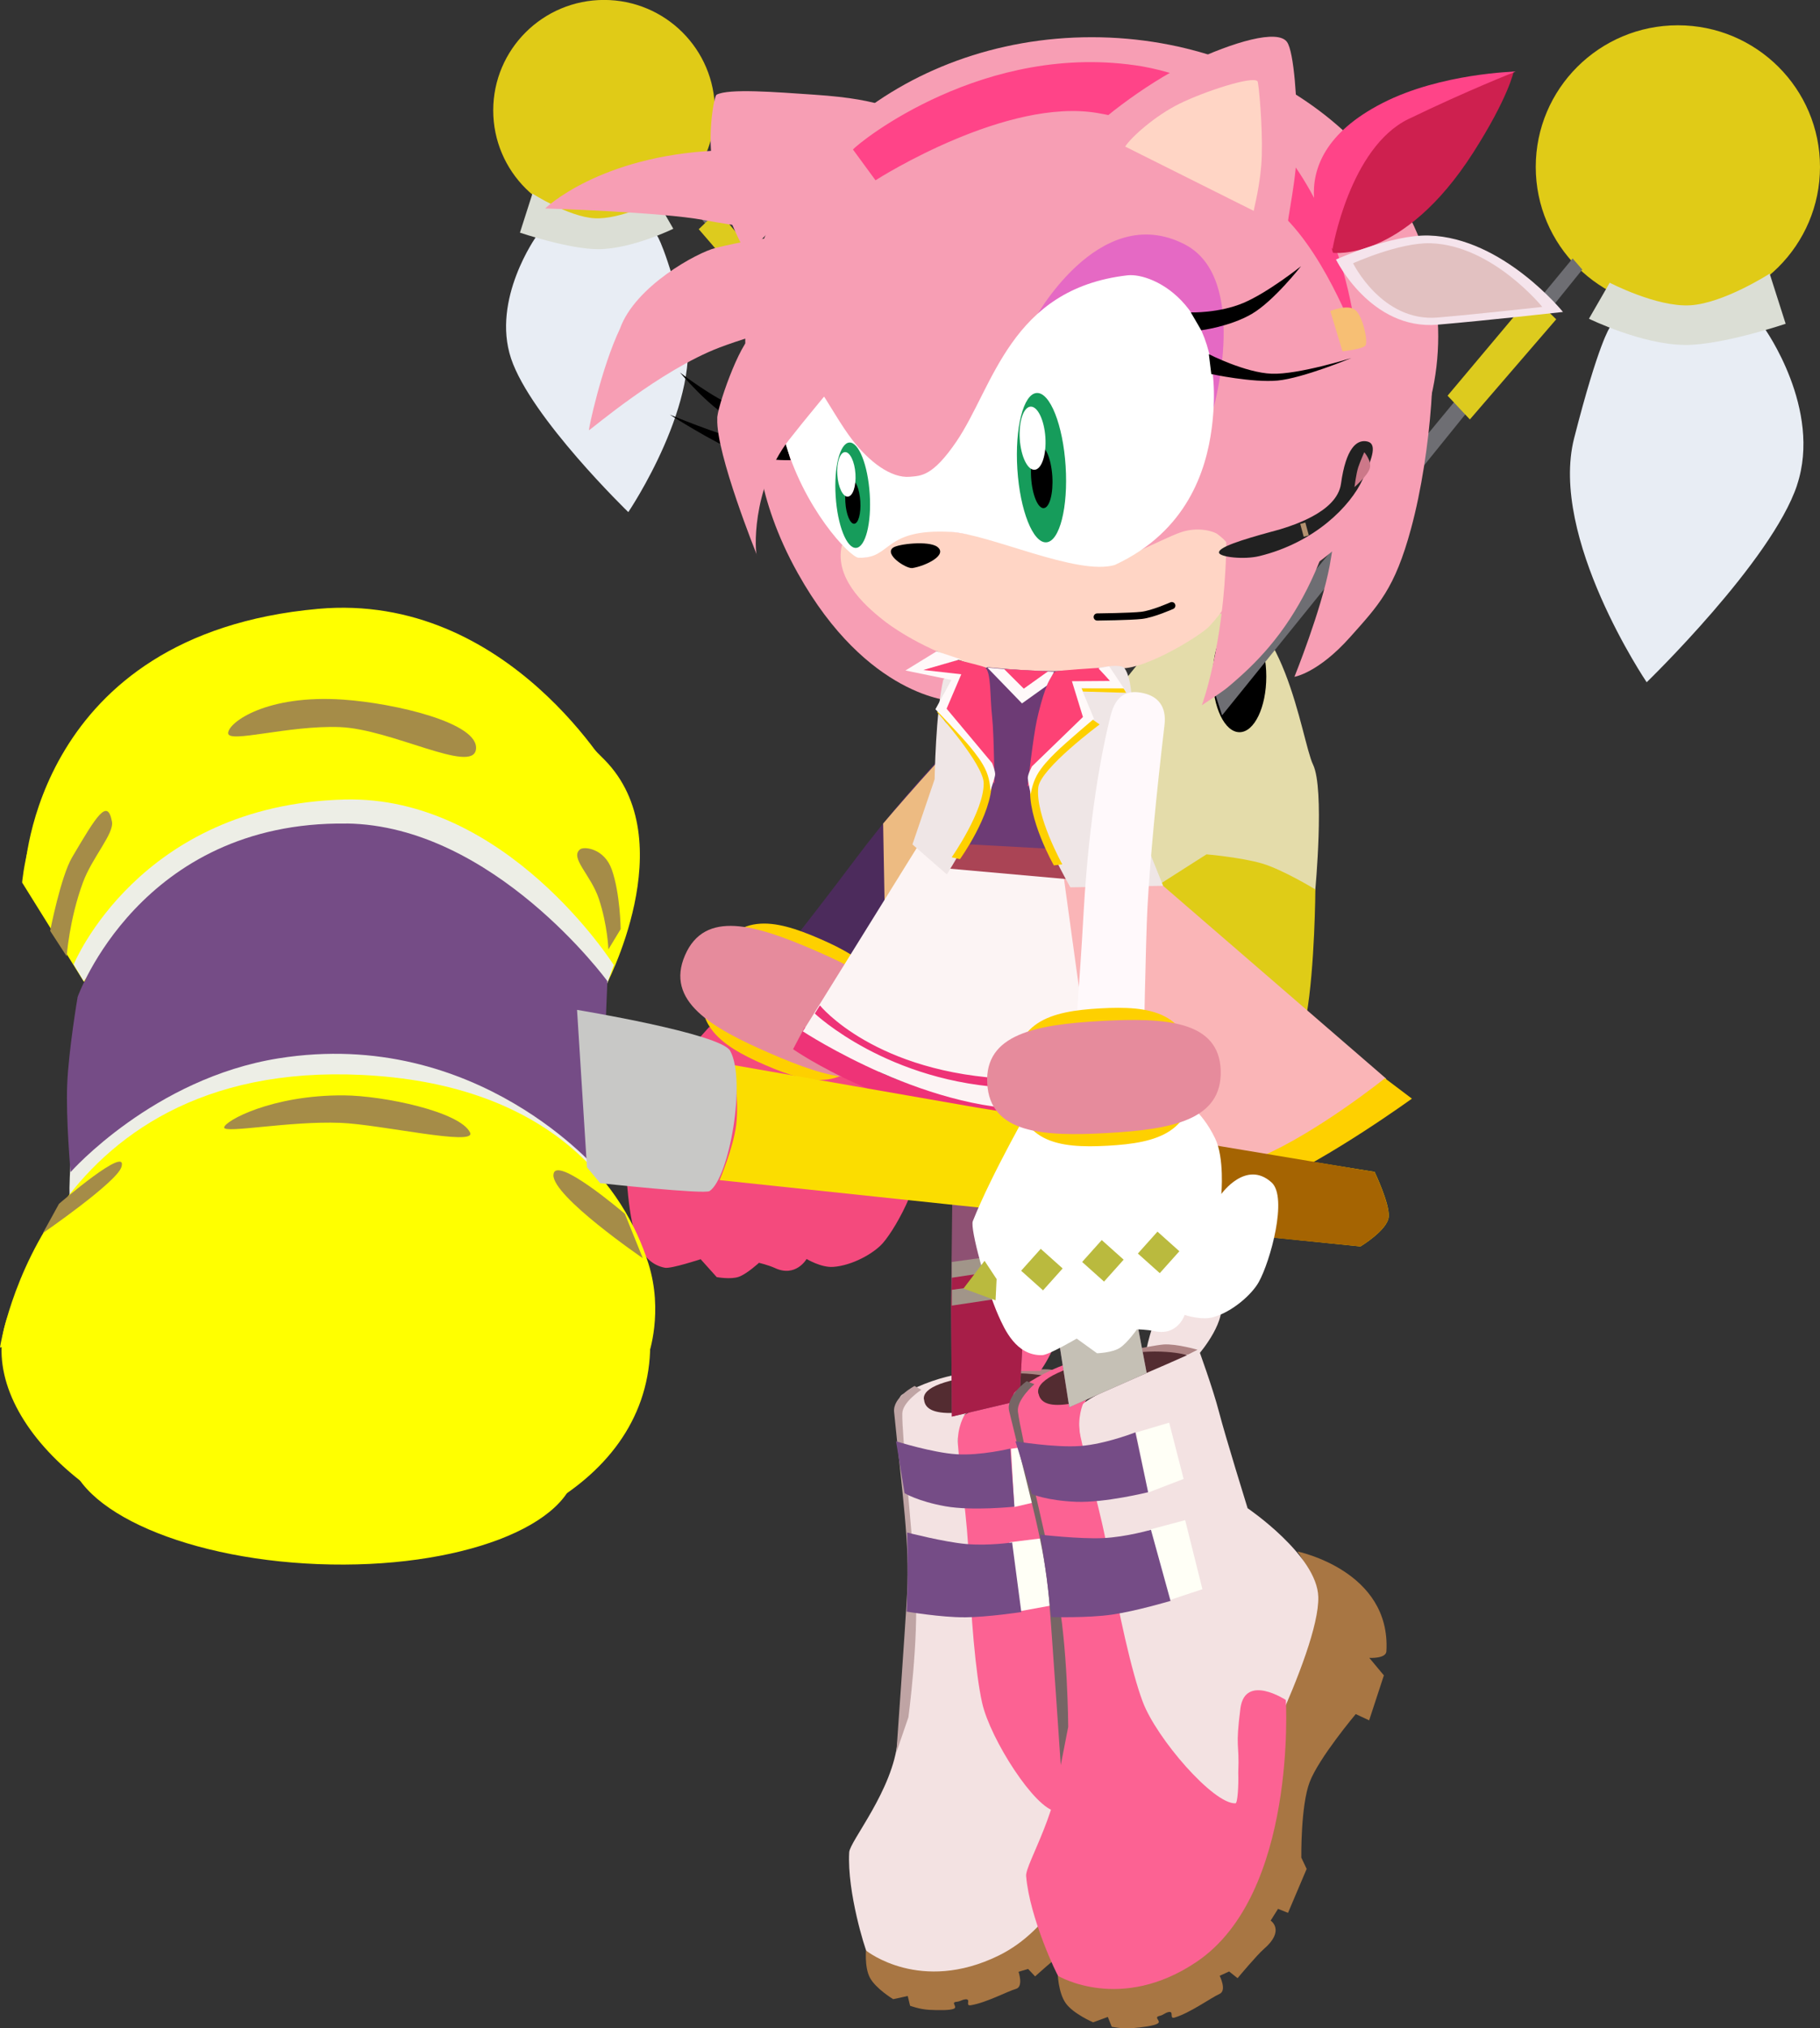 <svg version="1.1" xmlns="http://www.w3.org/2000/svg" xmlns:xlink="http://www.w3.org/1999/xlink" width="31.745" height="35.37" viewBox="0,0,31.745,35.37"><rect x="0" y="0" width="31.745" height="35.37" fill="#333333" stroke="none"/><g transform="translate(-221.811,-165.505)"><g data-paper-data="{&quot;isPaintingLayer&quot;:true}" fill-rule="nonzero" stroke-miterlimit="10" stroke-dasharray="" stroke-dashoffset="0" style="mix-blend-mode: normal"><g data-paper-data="{&quot;index&quot;:null}" stroke-width="0" stroke-linecap="butt" stroke-linejoin="miter"><g data-paper-data="{&quot;index&quot;:null}"><path d="M230.414,167.43c0,-1.063 0.865,-1.926 1.933,-1.926c1.067,0 1.933,0.862 1.933,1.926c0,1.063 -0.865,1.926 -1.933,1.926c-1.067,0 -1.933,-0.862 -1.933,-1.926z" fill="#e0cb17" stroke="none"/><path d="M231.081,168.066c0,-0.657 0.535,-1.19 1.194,-1.19c0.659,0 1.194,0.533 1.194,1.19c0,0.657 -0.535,1.19 -1.194,1.19c-0.659,0 -1.194,-0.533 -1.194,-1.19z" fill="#e0cb17" stroke="#000000"/><path d="M230.725,171.756c-0.344,-1.033 0.442,-2.131 0.442,-2.131l2.103,-0.015c0,0 0.153,0.203 0.486,1.505c0.345,1.352 -0.986,3.32 -0.986,3.32c0,0 -1.7,-1.646 -2.045,-2.679z" fill="#e8edf4" stroke="#000000"/><path d="M232.249,169.85c-0.511,0.002 -1.369,-0.288 -1.369,-0.288l0.218,-0.681c0,0 0.628,0.404 1.083,0.43c0.454,0.026 1.092,-0.307 1.092,-0.307l0.282,0.49c0,0 -0.722,0.354 -1.307,0.356z" fill="#dbded5" stroke="#000000"/></g><g data-paper-data="{&quot;index&quot;:null}" stroke="none"><path d="M238.306,173.602c0.201,0 0.364,0.339 0.364,0.756c0,0.418 -0.163,0.756 -0.364,0.756c-0.201,0 -0.364,-0.339 -0.364,-0.756c0,-0.418 0.163,-0.756 0.364,-0.756z" fill="#000000"/><path d="M239.711,178.877c0.21,0 0.835,0.905 0.835,1.089c0,0.184 -0.352,1.391 -0.562,1.391c-0.21,0 -1.26,-0.333 -1.26,-0.333c0,0 0.777,-2.147 0.987,-2.147z" fill="#807d5a"/><path d="M233.645,168.826l0.132,-0.151l4.867,5.898l-0.101,0.313z" fill="#6e6e73"/><path d="M235.477,170.54l-0.304,0.323l-1.174,-1.361l0.334,-0.323z" fill="#ddcb1e"/></g></g><g data-paper-data="{&quot;index&quot;:null}" stroke-width="0" stroke-linecap="butt" stroke-linejoin="miter"><g data-paper-data="{&quot;index&quot;:null}"><path d="M251.077,170.886c-1.369,0 -2.479,-1.106 -2.479,-2.47c0,-1.364 1.11,-2.47 2.479,-2.47c1.369,0 2.479,1.106 2.479,2.47c0,1.364 -1.11,2.47 -2.479,2.47z" fill="#e0cb17" stroke="none"/><path d="M251.167,170.757c-0.846,0 -1.532,-0.683 -1.532,-1.526c0,-0.843 0.686,-1.526 1.532,-1.526c0.846,0 1.532,0.683 1.532,1.526c0,0.843 -0.686,1.526 -1.532,1.526z" fill="#e0cb17" stroke="#000000"/><path d="M253.156,173.965c-0.442,1.326 -2.623,3.437 -2.623,3.437c0,0 -1.708,-2.524 -1.265,-4.258c0.427,-1.671 0.623,-1.931 0.623,-1.931l2.698,0.019c0,0 1.008,1.408 0.566,2.733z" fill="#e8edf4" stroke="#000000"/><path d="M251.202,171.52c-0.749,-0.003 -1.676,-0.457 -1.676,-0.457l0.362,-0.628c0,0 0.819,0.427 1.401,0.394c0.583,-0.033 1.389,-0.552 1.389,-0.552l0.279,0.874c0,0 -1.1,0.372 -1.756,0.37z" fill="#dbded5" stroke="#000000"/></g><g data-paper-data="{&quot;index&quot;:null}" stroke="none"><path d="M244.713,178.837c0.206,0.424 0.039,2.192 0.039,2.192l-3.115,0.019c0,0 -1.015,-1.289 -0.696,-2.713c0.235,-1.047 1.781,-2.344 1.981,-2.35c1.291,-0.039 1.586,2.428 1.791,2.852z" fill="#e4dcaa"/><path d="M243.898,177.303c0,0.536 -0.209,0.97 -0.467,0.97c-0.258,0 -0.467,-0.434 -0.467,-0.97c0,-0.536 0.209,-0.97 0.467,-0.97c0.258,0 0.467,0.434 0.467,0.97z" fill="#000000"/><path d="M244.599,183.213c-0.147,0.848 -0.611,2.207 -0.611,2.207l-1.181,0.483c0,0 -1.428,-0.574 -1.402,-1.345c0.013,-0.383 0.219,-3.37 0.219,-3.37l1.231,-0.785c0,0 0.603,0.052 0.968,0.159c0.364,0.107 0.931,0.453 0.931,0.453c0,0 -0.008,1.351 -0.156,2.199z" fill="#dfcc17"/><path d="M242.894,185.855c0,0 -1.347,0.427 -1.616,0.427c-0.269,0 -0.72,-1.549 -0.72,-1.785c0,-0.236 0.802,-1.397 1.071,-1.397c0.269,0 1.266,2.755 1.266,2.755z" fill="#807d5a"/><path d="M243.127,177.979l-0.13,-0.401l6.244,-7.566l0.169,0.194z" fill="#6e6e73"/><path d="M248.527,170.659l0.428,0.414l-1.506,1.746l-0.389,-0.414z" fill="#ddcb1e"/></g></g><g data-paper-data="{&quot;index&quot;:null}" stroke="none" stroke-width="0" stroke-linecap="butt" stroke-linejoin="miter"><g><path d="M241.822,193.091c0,0 1.498,0.527 1.236,1.846c-0.024,0.123 -0.296,0.068 -0.296,0.068l0.199,0.321l-0.345,0.706l-0.206,-0.133c0,0 -0.709,0.641 -0.913,1.014c-0.203,0.372 -0.309,1.221 -0.309,1.221l0.062,0.197l-0.406,0.68l-0.155,-0.089l-0.148,0.176c0,0 0.223,0.194 -0.177,0.452c-0.128,0.083 -0.498,0.419 -0.498,0.419l-0.123,-0.13l-0.166,0.05c0,0 0.088,0.258 -0.043,0.297c-0.157,0.046 -0.525,0.244 -0.791,0.286c-0.103,0.016 0.011,-0.111 -0.09,-0.103c-0.066,0.005 -0.088,0.037 -0.157,0.043c-0.112,0.01 0.028,0.088 -0.05,0.122c-0.064,0.028 -0.261,0.027 -0.429,0.018c-0.168,-0.009 -0.332,-0.071 -0.332,-0.071l-0.041,-0.17l-0.254,0.055c0,0 -0.305,-0.184 -0.406,-0.375c-0.101,-0.191 -0.065,-0.517 -0.065,-0.517c0,0 0.589,0.254 0.969,0.267c3.229,-0.622 2.806,-2.31 3.348,-4.143c0.25,-0.846 0.681,-1.154 0.736,-1.718c0.045,-0.463 -0.149,-0.787 -0.149,-0.787z" data-paper-data="{&quot;index&quot;:null}" fill="#a87643"/><path d="M238.839,194.891c-0.11,-1.015 -0.486,-4.478 -0.251,-4.681c0.314,-0.251 2.072,-0.67 2.072,-0.67c0,0 0.147,0.678 0.194,1.084c0.047,0.405 0.25,1.645 0.25,1.645c0,0 1.036,0.934 0.959,1.618c-0.103,0.918 -1.871,3.353 -1.871,3.353c0,0 -1.161,-0.575 -1.354,-2.348z" data-paper-data="{&quot;index&quot;:null}" fill="#fc6293"/><path d="M239.134,189.482c0.229,0.17 -0.493,0.686 -0.493,0.686c0,0 -0.142,0.221 -0.121,0.532c0.035,0.511 0.167,1.267 0.192,2.056c0.029,0.899 0.114,1.931 0.23,2.445c0.143,0.634 0.927,1.856 1.289,1.888c0.035,0.003 0.095,-0.295 0.114,-0.493c0.095,-0.521 -0.002,-0.377 0.185,-1.065c0.162,-0.551 0.764,-0.025 0.764,-0.025c0,0 -0.254,3.213 -2.064,4.1c-1.364,0.668 -2.299,-0.078 -2.307,-0.083c-0.014,-0.008 -0.339,-1.015 -0.3,-1.718c0.011,-0.195 0.765,-1.083 0.846,-1.948c0.075,-0.805 0.262,-2.16 0.242,-3.054c-0.035,-1.602 -0.37,-2.861 -0.164,-2.979c0.689,-0.392 1.444,-0.449 1.586,-0.344z" data-paper-data="{&quot;index&quot;:null}" fill="#f3e2e2"/><path d="M237.446,196.063c0,0 0.153,-2.147 0.187,-2.775c0.047,-0.868 -0.081,-1.693 -0.227,-3.163c-0.025,-0.256 0.357,-0.451 0.357,-0.451l0.119,0.066c0,0 -0.33,0.213 -0.333,0.414c-0.006,0.399 0.159,1.858 0.232,3.048c0.055,0.902 -0.125,2.247 -0.125,2.247z" data-paper-data="{&quot;index&quot;:null}" fill="#bfa4a4"/><path d="M239.595,193.602l-0.178,-1.203l0.633,-0.078l0.126,1.175z" data-paper-data="{&quot;index&quot;:null}" fill="#fffff6"/><path d="M239.502,191.784l-0.058,-1.015l0.566,-0.086l0.109,0.957z" data-paper-data="{&quot;index&quot;:null}" fill="#fffff6"/><path d="M237.589,191.542l-0.149,-0.904c0,0 0.635,0.199 1.055,0.226c0.42,0.027 0.937,-0.099 0.937,-0.099l0.073,1.013c0,0 -0.73,0.078 -1.206,-0.007c-0.476,-0.085 -0.71,-0.228 -0.71,-0.228z" data-paper-data="{&quot;index&quot;:null}" fill="#754c86"/><path d="M238.633,193.707c-0.406,0.003 -1.007,-0.099 -1.007,-0.099c0,0 0.014,-0.396 0.015,-0.649c0.002,-0.254 -0.007,-0.73 -0.007,-0.73c0,0 0.643,0.166 1.028,0.2c0.385,0.035 0.803,-0.027 0.803,-0.027l0.16,1.214c0,0 -0.586,0.089 -0.992,0.092z" data-paper-data="{&quot;index&quot;:null}" fill="#754c86"/><path d="M240.474,189.606l-1.632,-0.163c0,0 0.089,-0.053 0.441,-0.047c0.352,0.006 0.681,-0.021 0.812,-0.012c0.216,0.015 0.547,0.164 0.547,0.164z" data-paper-data="{&quot;index&quot;:null}" fill="#ae8484"/><path d="M237.925,189.903c-0.018,-0.2 0.363,-0.36 1.216,-0.436c0.853,-0.076 1.318,0.146 1.318,0.146c0,0 -0.666,0.195 -1.013,0.279c-0.708,0.182 -0.603,0.235 -0.986,0.251c-0.383,0.016 -0.518,-0.082 -0.531,-0.231z" data-paper-data="{&quot;index&quot;:null}" fill="#532c31"/></g><path d="M239.026,189.417c0,0 0.078,-0.732 0.356,-0.957c0.278,-0.225 0.648,-0.338 0.842,-0.013c0.194,0.325 -0.266,0.964 -0.266,0.964z" fill="#fc6293"/></g><g data-paper-data="{&quot;index&quot;:null}" stroke="none" stroke-width="0" stroke-linecap="butt" stroke-linejoin="miter"><path d="M239.7,184.367l0.005,3.463l-0.113,2.099l-1.178,0.278l-0.014,-1.929l0.042,-3.747z" data-paper-data="{&quot;index&quot;:null}" fill="#8e5173"/><path d="M239.7,187.334l0.005,0.496l-0.113,2.099l-1.178,0.278l-0.014,-1.929l0.024,-0.762z" data-paper-data="{&quot;index&quot;:null}" fill="#a71e48"/><path d="M238.413,187.786v-0.275l1.278,-0.178l0.016,0.259z" fill="#a19589"/><path d="M238.413,188.272v-0.275l1.278,-0.178l0.016,0.259z" fill="#a19589"/></g><path d="M240.972,183.126l1.267,0.676l2.673,0.985c0,0 -2.214,0.154 -3.066,-0.123c-0.783,-0.254 -2.164,-1.871 -2.164,-1.871z" data-paper-data="{&quot;index&quot;:null}" fill="#f79db4" stroke="none" stroke-width="0" stroke-linecap="butt" stroke-linejoin="miter"/><path d="M238.996,177.936c0.29,-0.263 0.496,-0.191 0.654,-0.045c0.235,0.217 0.241,0.462 0.038,0.701c-0.811,0.952 -1.504,1.8 -2.021,2.49c-0.316,0.421 -1.488,2.107 -1.488,2.107c0,0 -0.087,-0.069 -0.4,-0.157c-0.312,-0.089 -0.591,-0.555 -0.591,-0.555c0,0 0.728,-0.906 1.51,-1.948c0.547,-0.729 1.421,-1.798 2.297,-2.592z" data-paper-data="{&quot;index&quot;:null}" fill="#4c2b5c" stroke="none" stroke-width="0" stroke-linecap="butt" stroke-linejoin="miter"/><path d="M238.996,177.936c0.29,-0.263 0.496,-0.191 0.654,-0.045c0.235,0.217 0.241,0.462 0.038,0.701c-0.811,0.952 -1.504,1.8 -2.021,2.49c-0.088,0.117 -0.419,0.582 -0.419,0.582l-0.033,-1.798c0,0 1.145,-1.353 1.781,-1.929z" data-paper-data="{&quot;index&quot;:null}" fill="#edbb82" stroke="none" stroke-width="0" stroke-linecap="butt" stroke-linejoin="miter"/><path d="M232.752,185.176c0.473,-0.707 1.429,-1.763 1.429,-1.763l2.403,0.503c0,0 0.289,0.221 0.419,0.768c0.085,0.355 -0.095,0.929 -0.095,0.929c0,0 0.525,-0.48 0.862,-0.011c0.216,0.301 -0.299,1.283 -0.562,1.582c-0.155,0.176 -0.53,0.39 -0.866,0.413c-0.212,0.014 -0.462,-0.138 -0.462,-0.138c0,0 -0.187,0.327 -0.552,0.158c-0.112,-0.052 -0.279,-0.091 -0.279,-0.091c0,0 -0.207,0.191 -0.349,0.243c-0.142,0.052 -0.388,0.006 -0.388,0.006l-0.28,-0.312c0,0 -0.514,0.169 -0.623,0.149c-0.427,-0.081 -0.523,-0.554 -0.576,-0.808c-0.097,-0.464 -0.158,-1.514 -0.082,-1.627z" data-paper-data="{&quot;index&quot;:null}" fill="#f44a7d" stroke="none" stroke-width="0" stroke-linecap="butt" stroke-linejoin="miter"/><g data-paper-data="{&quot;index&quot;:null}" stroke="none" stroke-width="0" stroke-linecap="butt" stroke-linejoin="miter"><path d="M235.153,184.075c-0.793,-0.344 -1.382,-0.746 -0.959,-1.723c0.423,-0.977 1.12,-0.822 1.913,-0.478c0.793,0.344 1.398,0.752 0.959,1.723c-0.439,0.97 -1.12,0.822 -1.913,0.478z" fill="#fed000"/><path d="M235.241,183.872c-1.033,-0.448 -1.827,-0.912 -1.482,-1.709c0.345,-0.797 1.227,-0.535 2.26,-0.087c1.033,0.448 1.848,0.92 1.482,1.709c-0.366,0.788 -1.227,0.535 -2.26,0.087z" fill="#e68b9c"/></g><g data-paper-data="{&quot;index&quot;:null}" stroke="none" stroke-width="0" stroke-linecap="butt" stroke-linejoin="miter"><path d="M241.809,189.028c0,0 0.138,-0.723 0.433,-0.925c0.295,-0.202 0.674,-0.284 0.84,0.056c0.167,0.34 -0.344,0.939 -0.344,0.939z" fill="#f3e2e2"/><g><path d="M244.439,192.559c0,0 1.636,0.332 1.554,1.742c-0.008,0.131 -0.298,0.114 -0.298,0.114l0.254,0.305l-0.257,0.784l-0.234,-0.109c0,0 -0.646,0.769 -0.804,1.187c-0.158,0.417 -0.145,1.316 -0.145,1.316l0.093,0.197l-0.325,0.766l-0.174,-0.07l-0.129,0.205c0,0 0.26,0.17 -0.119,0.496c-0.122,0.105 -0.458,0.508 -0.458,0.508l-0.147,-0.117l-0.165,0.076c0,0 0.129,0.256 -0.001,0.315c-0.157,0.071 -0.511,0.33 -0.782,0.412c-0.105,0.032 -0.005,-0.118 -0.109,-0.095c-0.068,0.015 -0.086,0.051 -0.157,0.067c-0.115,0.027 0.042,0.088 -0.034,0.134c-0.062,0.038 -0.268,0.066 -0.444,0.08c-0.176,0.015 -0.356,-0.025 -0.356,-0.025l-0.068,-0.171l-0.256,0.094c0,0 -0.345,-0.148 -0.477,-0.332c-0.133,-0.184 -0.142,-0.529 -0.142,-0.529c0,0 0.65,0.179 1.047,0.139c3.272,-1.114 2.587,-2.81 2.886,-4.796c0.138,-0.917 0.542,-1.3 0.518,-1.894c-0.02,-0.488 -0.269,-0.798 -0.269,-0.798z" data-paper-data="{&quot;index&quot;:null}" fill="#a87643"/><path d="M241.593,194.863c-0.261,-1.041 -1.153,-4.591 -0.937,-4.837c0.29,-0.306 2.06,-0.997 2.06,-0.997c0,0 0.251,0.685 0.358,1.1c0.107,0.415 0.498,1.676 0.498,1.676c0,0 1.213,0.822 1.233,1.546c0.026,0.97 -1.463,3.76 -1.463,3.76c0,0 -1.292,-0.431 -1.749,-2.249z" data-paper-data="{&quot;index&quot;:null}" fill="#f3e2e2"/><path d="M241.119,189.191c0.263,0.144 -0.414,0.786 -0.414,0.786c0,0 -0.116,0.251 -0.049,0.571c0.11,0.527 0.357,1.294 0.497,2.112c0.16,0.931 0.395,2.005 0.591,2.523c0.241,0.639 1.235,1.787 1.617,1.768c0.037,-0.002 0.056,-0.321 0.048,-0.53c0.023,-0.556 -0.056,-0.392 0.039,-1.136c0.089,-0.597 0.791,-0.136 0.791,-0.136c0,0 0.2,3.382 -1.556,4.566c-1.324,0.893 -2.405,0.251 -2.414,0.247c-0.016,-0.006 -0.499,-1.007 -0.56,-1.745c-0.017,-0.205 0.64,-1.237 0.599,-2.15c-0.038,-0.849 -0.04,-2.286 -0.189,-3.214c-0.268,-1.662 -0.799,-2.925 -0.601,-3.077c0.661,-0.507 1.438,-0.676 1.601,-0.587z" data-paper-data="{&quot;index&quot;:null}" fill="#fc6293"/><path d="M240.313,196.285c0,0 -0.151,-2.257 -0.206,-2.915c-0.076,-0.911 -0.329,-1.751 -0.694,-3.259c-0.063,-0.262 0.306,-0.521 0.306,-0.521l0.134,0.052c0,0 -0.313,0.27 -0.287,0.479c0.051,0.416 0.434,1.911 0.682,3.14c0.188,0.931 0.195,2.357 0.195,2.357z" data-paper-data="{&quot;index&quot;:null}" fill="#766565"/><path d="M242.194,193.413l-0.359,-1.227l0.648,-0.173l0.301,1.204z" data-paper-data="{&quot;index&quot;:null}" fill="#fffff6"/><path d="M241.835,191.533l-0.207,-1.049l0.576,-0.171l0.252,0.981z" data-paper-data="{&quot;index&quot;:null}" fill="#fffff6"/><path d="M239.523,190.638c0,0 0.69,0.115 1.131,0.082c0.441,-0.033 0.961,-0.238 0.961,-0.238l0.222,1.044c0,0 -0.748,0.186 -1.256,0.167c-0.508,-0.02 -0.772,-0.134 -0.772,-0.134z" data-paper-data="{&quot;index&quot;:null}" fill="#754c86"/><path d="M240.146,193.703c0,0 -0.043,-0.414 -0.078,-0.678c-0.035,-0.264 -0.113,-0.759 -0.113,-0.759c0,0 0.693,0.08 1.099,0.06c0.406,-0.02 0.832,-0.145 0.832,-0.145l0.342,1.24c0,0 -0.597,0.178 -1.019,0.239c-0.422,0.062 -1.063,0.043 -1.063,0.043z" data-paper-data="{&quot;index&quot;:null}" fill="#754c86"/><path d="M242.532,189.126l-1.722,0.066c0,0 0.085,-0.068 0.452,-0.112c0.367,-0.044 0.706,-0.12 0.843,-0.13c0.227,-0.016 0.594,0.092 0.594,0.092z" data-paper-data="{&quot;index&quot;:null}" fill="#ae8484"/><path d="M239.922,189.804c-0.048,-0.206 0.326,-0.427 1.203,-0.63c0.877,-0.203 1.393,-0.038 1.393,-0.038c0,0 -0.665,0.299 -1.015,0.437c-0.711,0.291 -0.594,0.332 -0.99,0.404c-0.396,0.072 -0.551,-0.01 -0.586,-0.163z" data-paper-data="{&quot;index&quot;:null}" fill="#532c31"/></g></g><g data-paper-data="{&quot;index&quot;:null}" stroke="none" stroke-width="0" stroke-linecap="butt" stroke-linejoin="miter"><path d="M240.948,184.557l0.641,3.722l0.222,1.168l-1.35,0.596l-0.232,-1.482l-0.612,-4.095z" data-paper-data="{&quot;index&quot;:null}" fill="#8e5173"/><path d="M241.37,187.03l0.22,1.25l0.222,1.168l-1.35,0.596l-0.232,-1.482l-0.172,-1.275z" data-paper-data="{&quot;index&quot;:null}" fill="#c5c0b5"/><path d="M241.37,187.03l0.037,0.233l-1.317,0.289l-0.032,-0.265z" data-paper-data="{&quot;index&quot;:null}" fill="#a19589"/><path d="M241.45,187.515l0.037,0.233l-1.317,0.289l-0.032,-0.265z" data-paper-data="{&quot;index&quot;:null}" fill="#a19589"/></g><path d="M235.845,183.419c0,0 1.452,1.258 3.735,1.35c2.654,0.063 4.329,-1.131 4.329,-1.131l0.25,0.377c0,0 -2.021,1.006 -4.602,1.086c-2.163,-0.081 -3.913,-1.3 -3.913,-1.3z" data-paper-data="{&quot;index&quot;:null}" fill="#ee3377" stroke="none" stroke-width="0" stroke-linecap="butt" stroke-linejoin="miter"/><path d="M241.371,180.226l1.249,1.69l1.322,1.803c0,0 -1.288,0.874 -3.867,1.116c-1.979,0.157 -4.26,-1.345 -4.26,-1.345l2.008,-3.234z" data-paper-data="{&quot;index&quot;:null}" fill="#fcf4f4" stroke="none" stroke-width="0" stroke-linecap="butt" stroke-linejoin="miter"/><path d="M236.112,183.037c0,0 0.957,1.189 3.344,1.283c2.654,0.063 4.152,-1.053 4.152,-1.053l0.088,0.123c0,0 -1.2,0.992 -4.232,1.086c-2.163,-0.081 -3.441,-1.297 -3.441,-1.297z" data-paper-data="{&quot;index&quot;:null}" fill="#ee3377" stroke="none" stroke-width="0" stroke-linecap="butt" stroke-linejoin="miter"/><g data-paper-data="{&quot;index&quot;:null}" stroke="none" stroke-width="0" stroke-linecap="butt" stroke-linejoin="miter"><path d="M241.141,186.437l-0.872,-6.335l1.811,0.834l3.911,3.38c0,0 -1.416,1.203 -2.449,1.505c-1.033,0.303 -2.401,0.615 -2.401,0.615z" fill="#fab5b7"/><path d="M245.968,184.308l0.47,0.355c0,0 -1.434,1.038 -2.463,1.486c-1.029,0.449 -2.828,0.82 -2.828,0.82l-0.006,-0.572c0,0 1.68,-0.297 2.672,-0.726c0.992,-0.429 2.155,-1.364 2.155,-1.364z" fill="#fed000"/></g><path d="M238.232,180.64l0.388,-0.489l1.572,0.114l0.384,0.584z" data-paper-data="{&quot;index&quot;:null}" fill="#aa4455" stroke="none" stroke-width="0" stroke-linecap="butt" stroke-linejoin="miter"/><path d="M239.764,171.074c0,0 0.618,-0.675 1.408,-0.766c0.705,-0.081 1.018,0.117 1.474,0.63c0.691,0.777 0.3,2.121 0.3,2.121c0,0 0.353,-2.025 -1.187,-2.521c-0.953,-0.307 -1.995,0.535 -1.995,0.535z" data-paper-data="{&quot;index&quot;:null}" fill="#000000" stroke="none" stroke-width="0" stroke-linecap="butt" stroke-linejoin="miter"/><path d="M240.853,166.154c3.338,0 6.044,2.334 6.044,5.213c0,2.879 -2.706,5.213 -6.044,5.213c-3.338,0 -6.044,-2.334 -6.044,-5.213c0,-2.879 2.706,-5.213 6.044,-5.213z" data-paper-data="{&quot;index&quot;:null}" fill="#f79eb4" stroke="none" stroke-width="0" stroke-linecap="butt" stroke-linejoin="miter"/><path d="M235.572,172.63c-0,-0.001 0.197,1.167 0.604,1.815c0.407,0.647 1.959,2.372 1.959,2.372l0.283,0.911c0,0 -1.48,-0.058 -2.691,-2.227c-0.755,-1.344 -0.725,-2.404 -0.719,-2.388" data-paper-data="{&quot;index&quot;:null}" fill="#f79eb4" stroke="#f89db5" stroke-width="0" stroke-linecap="butt" stroke-linejoin="round"/><g data-paper-data="{&quot;index&quot;:null}" fill="#ffd5c5" stroke="none" stroke-width="1" stroke-linecap="round" stroke-linejoin="round"><path d="M236.494,175.025c0.013,-0.058 0.107,0.059 0.15,0.101c0.266,0.256 0.561,-0.04 0.758,-0.195c0.152,-0.119 0.4,-0.182 0.588,-0.184c0.907,-0.001 2.652,0.589 2.966,0.602c0.292,0.012 1.141,-0.457 1.451,-0.562c0.318,-0.108 0.589,-0.007 0.637,0.03c0.101,0.078 0.82,0.578 -0.14,1.61c-0.133,0.143 -0.975,0.672 -1.448,0.727c-0.397,0.047 -1.777,0.245 -2.823,-0.105c-0.834,-0.279 -1.341,-0.671 -1.405,-0.722c-0.396,-0.308 -0.853,-0.768 -0.735,-1.303z"/><path d=""/></g><g data-paper-data="{&quot;index&quot;:null}" fill="#000000" stroke="none" stroke-width="1" stroke-linecap="round" stroke-linejoin="round"><path d="M237.718,175.411c-0.11,0.007 -0.488,-0.239 -0.331,-0.355c0.091,-0.067 0.62,-0.125 0.77,-0.017c0.196,0.142 -0.2,0.337 -0.439,0.373z"/><path d=""/></g><path d="M245.335,171.811c0.023,0.014 -0.137,2.303 -0.285,2.826c-0.222,0.784 -0.579,1.531 -1.109,2.155c-0.225,0.265 -0.459,0.484 -0.724,0.705c-0.086,0.072 -0.443,0.306 -0.443,0.306c0,0 0.383,-1.028 0.424,-2.686c0.022,-0.88 -0.099,-2.829 -0.078,-2.776" data-paper-data="{&quot;index&quot;:null}" fill="#f79eb4" stroke="#f89db5" stroke-width="0" stroke-linecap="butt" stroke-linejoin="round"/><path d="M246.714,171.141c0.18,0.359 0.077,2.226 -0.292,3.585c-0.284,1.047 -0.564,1.33 -1.06,1.887c-0.562,0.631 -0.973,0.694 -0.973,0.694c0,0 0.467,-1.156 0.614,-1.934c0.146,-0.778 0.441,-3.579 0.427,-3.594" data-paper-data="{&quot;index&quot;:null}" fill="#f79eb4" stroke="#f89db5" stroke-width="0" stroke-linecap="butt" stroke-linejoin="round"/><g data-paper-data="{&quot;index&quot;:null}" fill="#ff4488" stroke="none" stroke-width="1" stroke-linecap="round" stroke-linejoin="round"><path d="M236.689,168.113c0.092,-0.118 2.302,-1.908 5.047,-1.45c3.394,0.605 3.73,4.709 3.727,4.708c-0.034,-0.009 -0.577,-1.578 -1.455,-2.266c-1.138,-0.892 -1.797,-1.411 -3.047,-1.628c-1.585,-0.275 -3.792,1.116 -3.879,1.172"/><path d=""/></g><g data-paper-data="{&quot;index&quot;:null}" stroke="none" stroke-width="1" stroke-linecap="round" stroke-linejoin="round"><g fill="#f79eb4"><path d="M240.755,167.896c0.044,-0.152 1.012,-0.925 1.795,-1.295c0.783,-0.37 1.55,-0.591 1.71,-0.363c0.122,0.174 0.18,1.042 0.178,1.718c-0.003,0.676 -0.168,1.295 -0.191,1.654"/></g><g fill="#ffd5c5"><path d="M241.437,168.061c0.1,-0.161 0.524,-0.54 0.948,-0.748c0.424,-0.209 1.28,-0.493 1.361,-0.389c0.02,0.026 0.089,0.78 0.074,1.28c-0.015,0.5 -0.131,0.894 -0.141,0.978"/></g></g><g data-paper-data="{&quot;index&quot;:null}" fill="#f79eb4" stroke="none" stroke-width="1" stroke-linecap="round" stroke-linejoin="round"><path d="M234.84,169.952c-0.009,-0.013 -0.469,-0.841 -0.604,-1.625c-0.086,-0.502 0.031,-1.147 0.073,-1.17c0.209,-0.113 1.035,-0.046 1.7,-0.001c0.664,0.045 0.977,0.115 1.272,0.203"/><path d=""/></g><path d="M234.558,172.802c-0.39,-0.21 -0.886,-0.801 -0.886,-0.801c0,0 0.579,0.452 1.013,0.617c0.434,0.165 0.713,0.094 0.713,0.094l0.052,0.344c0,0 -0.503,-0.045 -0.893,-0.255z" data-paper-data="{&quot;index&quot;:null}" fill="#000000" stroke="none" stroke-width="0" stroke-linecap="butt" stroke-linejoin="miter"/><path d="M241.628,170.968c-0.608,0 -1.8,0.15 -1.8,0.15c0,0 1.134,-2.136 2.65,-1.35c1.134,0.588 0.5,2.85 0.5,2.85c0,0 -0.742,-1.65 -1.35,-1.65z" data-paper-data="{&quot;index&quot;:null}" fill="#e569c4" stroke="none" stroke-width="0" stroke-linecap="butt" stroke-linejoin="miter"/><path d="M234.685,173.39c-0.413,-0.158 -1.191,-0.654 -1.191,-0.654c0,0 0.842,0.348 1.293,0.456c0.452,0.109 0.719,0.002 0.719,0.002l0.096,0.335c0,0 -0.505,0.02 -0.918,-0.138z" data-paper-data="{&quot;index&quot;:null}" fill="#000000" stroke="none" stroke-width="0" stroke-linecap="butt" stroke-linejoin="miter"/><path d="M238.492,173.206c0.649,-0.952 0.938,-2.665 2.985,-2.9c0.445,-0.051 1.752,0.533 1.468,2.676c-0.095,0.713 -0.419,1.786 -1.69,2.375c-0.653,0.194 -2.192,-0.543 -2.868,-0.577c-1.187,-0.061 -1.015,0.472 -1.6,0.451c-0.147,-0.005 -0.973,-0.867 -1.302,-2.089c-0.155,-0.576 -0.109,-1.418 -0.041,-1.418c0.449,0.004 0.832,0.935 1.238,1.458c0.284,0.366 0.665,0.667 1.002,0.637c0.196,-0.018 0.395,-0.008 0.809,-0.614z" data-paper-data="{&quot;index&quot;:null}" fill="#ffffff" stroke="none" stroke-width="0" stroke-linecap="butt" stroke-linejoin="miter"/><g data-paper-data="{&quot;index&quot;:null}" stroke="none" stroke-linecap="butt" stroke-linejoin="miter"><path d="M240.398,173.633c0.046,0.719 -0.105,1.314 -0.337,1.329c-0.233,0.015 -0.459,-0.556 -0.505,-1.275c-0.046,-0.719 0.105,-1.314 0.337,-1.329c0.233,-0.015 0.459,0.556 0.505,1.275z" fill="#169c5b" stroke-width="NaN"/><path d="M240.166,173.81c0.019,0.3 -0.048,0.549 -0.15,0.556c-0.102,0.007 -0.201,-0.232 -0.22,-0.532c-0.019,-0.3 0.048,-0.549 0.15,-0.556c0.102,-0.007 0.201,0.232 0.22,0.532z" fill="#000000" stroke-width="0"/><path d="M240.045,173.132c0.02,0.304 -0.065,0.557 -0.188,0.565c-0.123,0.008 -0.239,-0.232 -0.259,-0.536c-0.02,-0.304 0.065,-0.557 0.188,-0.565c0.123,-0.008 0.239,0.232 0.259,0.536z" fill="#ffffff" stroke-width="0"/></g><g data-paper-data="{&quot;index&quot;:null}" stroke="none" stroke-linecap="butt" stroke-linejoin="miter"><path d="M236.981,174.121c0.033,0.507 -0.074,0.927 -0.238,0.938c-0.164,0.011 -0.324,-0.392 -0.356,-0.899c-0.033,-0.507 0.074,-0.927 0.238,-0.938c0.164,-0.011 0.324,0.392 0.356,0.899z" fill="#169c5b" stroke-width="NaN"/><path d="M236.817,174.246c0.014,0.212 -0.034,0.387 -0.106,0.392c-0.072,0.005 -0.142,-0.163 -0.155,-0.375c-0.014,-0.212 0.034,-0.387 0.106,-0.392c0.072,-0.005 0.142,0.163 0.155,0.375z" fill="#000000" stroke-width="0"/><path d="M236.732,173.767c0.014,0.214 -0.045,0.393 -0.133,0.398c-0.087,0.006 -0.169,-0.164 -0.183,-0.378c-0.014,-0.214 0.045,-0.393 0.133,-0.398c0.087,-0.006 0.169,0.164 0.183,0.378z" fill="#ffffff" stroke-width="0"/></g><path d="M242.25,176.066c0,0 -0.331,0.148 -0.529,0.17c-0.198,0.022 -0.772,0.028 -0.772,0.028" data-paper-data="{&quot;index&quot;:null}" fill="none" stroke="#000000" stroke-width="0.125" stroke-linecap="round" stroke-linejoin="miter"/><path d="M242.764,171.265l-0.182,-0.312c0,0 0.49,0.015 0.918,-0.166c0.428,-0.181 1.004,-0.64 1.004,-0.64c0,0 -0.475,0.608 -0.857,0.831c-0.382,0.223 -0.883,0.286 -0.883,0.286z" data-paper-data="{&quot;index&quot;:null}" fill="#000000" stroke="none" stroke-width="0" stroke-linecap="butt" stroke-linejoin="miter"/><path d="M244.097,172.141c-0.441,0.041 -1.158,-0.113 -1.158,-0.113l-0.043,-0.347c0,0 0.633,0.324 1.097,0.341c0.464,0.017 1.388,-0.273 1.388,-0.273c0,0 -0.843,0.35 -1.284,0.392z" data-paper-data="{&quot;index&quot;:null}" fill="#000000" stroke="none" stroke-width="0" stroke-linecap="butt" stroke-linejoin="miter"/><path d="M238.342,178.543c0.139,-0.608 0.686,-1.404 0.686,-1.404c0,0 0.689,0.071 1.152,0.069c0.463,-0.003 1.182,-0.082 1.182,-0.082l0.046,2.261l0.164,0.997l-3.371,-0.183c0,0 0.002,-1.05 0.141,-1.658z" data-paper-data="{&quot;index&quot;:null}" fill="#6d3b75" stroke="none" stroke-width="0" stroke-linecap="butt" stroke-linejoin="miter"/><path d="M237.726,180.23l0.387,-1.137c0,0 0.018,-1.171 0.151,-1.735c0.075,-0.093 0.207,-0.03 0.207,-0.03c0,0 -0.226,0.317 -0.216,0.386c0.032,0.219 -0.058,0.302 0.09,0.419c0.677,0.534 0.754,0.829 0.754,0.829c0,0 -0.025,0.187 -0.043,0.28c-0.1,0.52 -0.73,1.51 -0.73,1.51z" data-paper-data="{&quot;index&quot;:null}" fill="#efe6e6" stroke="none" stroke-width="0" stroke-linecap="butt" stroke-linejoin="miter"/><path d="M240.48,180.978c0,0 -0.544,-0.956 -0.644,-1.476c-0.018,-0.093 -0.043,-0.28 -0.043,-0.28c0,0 0.077,-0.296 0.754,-0.829c0.148,-0.117 0.231,-0.235 0.263,-0.453c0.01,-0.069 -0.18,-0.355 -0.179,-0.419c0.007,-0.313 0.187,-0.346 0.187,-0.346c0,0 0.528,-0.115 0.603,-0.022c0.288,0.357 0.048,2.235 0.048,2.235l0.63,1.564z" data-paper-data="{&quot;index&quot;:null}" fill="#efe6e6" stroke="none" stroke-width="0" stroke-linecap="butt" stroke-linejoin="miter"/><path d="M240.594,177.445c0,0 0.3,0.559 0.03,0.92c-0.156,0.198 -0.389,0.375 -0.605,0.571c-0.149,0.136 -0.285,0.285 -0.285,0.285c0,0 0.095,-0.848 0.16,-1.149c0.08,-0.367 0.207,-0.776 0.325,-0.856c0.074,-0.025 0.76,-0.065 0.76,-0.065l0.252,0.297l-0.638,-0.003z" data-paper-data="{&quot;index&quot;:null}" fill="#fd4275" stroke="none" stroke-width="0" stroke-linecap="butt" stroke-linejoin="miter"/><path d="M241.486,187.756l-0.362,-0.362l0.362,-0.362l0.362,0.362z" data-paper-data="{&quot;index&quot;:null}" fill="#baba3e" stroke="none" stroke-width="NaN" stroke-linecap="butt" stroke-linejoin="miter"/><path d="M240.508,187.849l-0.362,-0.362l0.362,-0.362l0.362,0.362z" data-paper-data="{&quot;index&quot;:null}" fill="#baba3e" stroke="none" stroke-width="NaN" stroke-linecap="butt" stroke-linejoin="miter"/><path d="M239.437,187.943l-0.362,-0.362l0.362,-0.362l0.362,0.362z" data-paper-data="{&quot;index&quot;:null}" fill="#baba3e" stroke="none" stroke-width="NaN" stroke-linecap="butt" stroke-linejoin="miter"/><path d="M240.193,180.596c0,0 -0.468,-0.818 -0.41,-1.391c0.031,-0.302 1.047,-1.179 1.047,-1.179l0.161,0.112c0,0 -1.032,0.766 -1.07,1.096c-0.056,0.487 0.419,1.343 0.419,1.343z" data-paper-data="{&quot;index&quot;:null}" fill="#fed000" stroke="none" stroke-width="0" stroke-linecap="butt" stroke-linejoin="miter"/><path d="M240.892,178.04c0,0 -0.483,0.404 -0.678,0.597c-0.083,0.082 -0.235,0.234 -0.32,0.392c-0.086,0.162 -0.104,0.327 -0.104,0.327c0,0 -0.05,-0.221 -0.052,-0.284c-0.002,-0.063 0.073,-0.203 0.073,-0.203l0.889,-0.861l-0.192,-0.624l0.667,-0.005l-0.204,-0.218l0.187,-0.036l0.263,0.393l-0.752,-0.018l0.224,0.538z" data-paper-data="{&quot;index&quot;:null}" fill="#fff9f9" stroke="none" stroke-width="0" stroke-linecap="butt" stroke-linejoin="miter"/><path d="M240.701,177.564l-0.022,-0.054h0.73l0.044,0.076z" data-paper-data="{&quot;index&quot;:null}" fill="#fed000" stroke="none" stroke-width="0" stroke-linecap="butt" stroke-linejoin="miter"/><path d="M239.033,177.147c0,0 0.395,0.035 0.591,0.047c0.193,0.012 0.573,0.025 0.573,0.025c0,0 -0.034,0.066 -0.063,0.113c-0.029,0.047 -0.065,0.13 -0.065,0.13l-0.432,0.309z" data-paper-data="{&quot;index&quot;:null}" fill="#fff9f9" stroke="none" stroke-width="0" stroke-linecap="butt" stroke-linejoin="miter"/><path d="M239.325,177.172l0.766,0.04l-0.423,0.302z" data-paper-data="{&quot;index&quot;:null}" fill="#fd4275" stroke="none" stroke-width="0" stroke-linecap="butt" stroke-linejoin="miter"/><path d="M237.882,177.19l0.625,-0.177c0,0 0.417,0.097 0.487,0.129c0.108,0.092 0.081,0.493 0.122,0.867c0.034,0.307 0.039,1.16 0.039,1.16c0,0 -0.119,-0.163 -0.254,-0.313c-0.194,-0.218 -0.408,-0.621 -0.542,-0.834c-0.231,-0.388 0.126,-0.709 0.126,-0.709z" data-paper-data="{&quot;index&quot;:null}" fill="#fd4275" stroke="none" stroke-width="0" stroke-linecap="butt" stroke-linejoin="miter"/><path d="M238.411,180.454c0,0 0.562,-0.802 0.558,-1.292c-0.003,-0.332 -0.812,-1.237 -0.812,-1.237l0.034,-0.06c0,0 0.919,0.978 0.918,1.282c-0.002,0.576 -0.554,1.34 -0.554,1.34z" data-paper-data="{&quot;index&quot;:null}" fill="#fed000" stroke="none" stroke-width="0" stroke-linecap="butt" stroke-linejoin="miter"/><path d="M238.127,177.873l0.279,-0.511l-0.802,-0.165l0.545,-0.335l0.417,0.139l-0.651,0.187l0.663,0.075l-0.256,0.6l0.794,0.949c0,0 0.061,0.147 0.052,0.209c-0.009,0.063 -0.082,0.277 -0.082,0.277c0,0 0,-0.167 -0.069,-0.336c-0.068,-0.166 -0.204,-0.333 -0.277,-0.423c-0.174,-0.212 -0.612,-0.665 -0.612,-0.665z" data-paper-data="{&quot;index&quot;:null}" fill="#fff9f9" stroke="none" stroke-width="0" stroke-linecap="butt" stroke-linejoin="miter"/><path d="M245.014,170.928c0,0 0.31,-0.127 0.44,-0.014c0.13,0.113 0.223,0.545 0.173,0.616c-0.045,0.064 -0.4,0.101 -0.4,0.101z" data-paper-data="{&quot;index&quot;:null}" fill="#f7bf74" stroke="none" stroke-width="0" stroke-linecap="butt" stroke-linejoin="miter"/><path d="M243.998,174.775c0.306,-0.083 1.132,-0.324 1.203,-0.835c0.088,-0.63 0.276,-0.759 0.433,-0.741c0.208,0.024 0.124,0.273 -0.055,0.666c-0.211,0.463 -0.834,1.101 -1.801,1.337c-0.271,0.066 -0.684,0.017 -0.704,-0.056c-0.026,-0.095 0.388,-0.226 0.924,-0.372z" data-paper-data="{&quot;index&quot;:null}" fill="#212121" stroke="none" stroke-width="0" stroke-linecap="butt" stroke-linejoin="miter"/><path d="M244.551,174.865l-0.061,-0.224l0.089,-0.024l0.061,0.224z" data-paper-data="{&quot;index&quot;:null}" fill="#b3916f" stroke="none" stroke-width="0" stroke-linecap="butt" stroke-linejoin="miter"/><path d="M245.502,173.652c0.035,-0.104 0.105,-0.261 0.105,-0.261c0,0 0.138,0.156 0.094,0.287c-0.043,0.13 -0.265,0.321 -0.265,0.321c0,0 0.031,-0.242 0.066,-0.346z" data-paper-data="{&quot;index&quot;:null}" fill="#cc7889" stroke="none" stroke-width="0" stroke-linecap="butt" stroke-linejoin="miter"/><g data-paper-data="{&quot;index&quot;:null}" stroke="none" stroke-width="0" stroke-linecap="butt" stroke-linejoin="miter"><g data-paper-data="{&quot;index&quot;:null}"><path d="M248.213,166.753c0,0 -0.09,0.45 -0.705,1.412c-1.225,1.917 -2.446,1.748 -2.446,1.748c0,0 -0.31,-0.84 0.388,-1.707c0.716,-0.888 2.763,-1.453 2.763,-1.453z" data-paper-data="{&quot;index&quot;:null}" fill="#ce204f"/><path d="M246.379,167.58c-1.027,0.498 -1.326,2.27 -1.326,2.27c0,0 -1.15,-1.515 0.876,-2.55c1.016,-0.519 2.319,-0.547 2.319,-0.547c0,0 -0.842,0.33 -1.868,0.827z" fill="#ff4488"/></g><g data-paper-data="{&quot;index&quot;:null}"><path d="M245.114,170.03c0,0 0.968,-0.438 1.621,-0.418c1.292,0.039 2.338,1.333 2.338,1.333c0,0 -1.333,0.149 -2.188,0.222c-1.167,0.099 -1.771,-1.136 -1.771,-1.136z" fill="#f5e4ec"/><path d="M246.763,169.747c1.077,0.032 1.949,1.11 1.949,1.11c0,0 -1.111,0.124 -1.824,0.185c-0.973,0.082 -1.476,-0.946 -1.476,-0.946c0,0 0.806,-0.365 1.351,-0.349z" fill="#e2c1c1"/></g></g><path d="M236.577,170.895c-0.03,-0.024 -1.645,0.453 -2.213,0.669c-1.039,0.395 -2.256,1.44 -2.279,1.443c-0.016,0.002 0.216,-1.09 0.539,-1.769c0.265,-0.746 1.352,-1.331 1.67,-1.41c1.782,-0.436 2.507,-0.06 2.484,-0.078" fill="#f79eb4" stroke="#f89db5" stroke-width="0" stroke-linecap="butt" stroke-linejoin="round"/><path d="M236.769,169.753c-0.104,-0.083 -1.637,-0.215 -2.676,-0.41c-0.748,-0.141 -2.773,-0.203 -2.773,-0.203c0,0 0.942,-0.918 3,-1.01c0.605,0.031 1.61,0.101 1.891,0.354c0.281,0.253 1.405,1.222 1.414,1.305" fill="#f79eb4" stroke="#f89db5" stroke-width="0" stroke-linecap="butt" stroke-linejoin="round"/><path d="M236.634,171.916c-0.115,0.084 -0.845,0.982 -1.068,1.268c-0.656,0.855 -0.587,1.978 -0.552,2.003c0.002,0.001 -0.717,-1.77 -0.692,-2.38c-0.017,-0.15 0.383,-1.329 0.63,-1.473c0.86,-0.498 1.729,-0.38 1.688,-0.35" fill="#f79eb4" stroke="#f89db5" stroke-width="0" stroke-linecap="butt" stroke-linejoin="round"/><g data-paper-data="{&quot;index&quot;:null}" stroke-width="0" stroke-linecap="butt" stroke-linejoin="miter"><path d="M222.197,180.895c0,0 0.359,-4.659 5.566,-4.315c1.999,0.132 3.274,0.837 4.591,2.173c1.389,1.41 0.002,3.985 0.002,3.985l-9.083,-0.116z" fill="#ffff00" stroke="none"/><path d="M222.974,182.181l-0.288,-0.444c0,0 0.184,-0.945 0.383,-1.283c0.427,-0.724 0.617,-1.039 0.695,-0.621c0.039,0.208 -0.345,0.624 -0.505,1.056c-0.239,0.645 -0.285,1.292 -0.285,1.292z" fill="#a58c48" stroke="#000000"/><path d="M225.79,178.288c0.007,-0.188 0.674,-0.676 2.009,-0.583c0.895,0.062 2.389,0.408 2.313,0.873c-0.069,0.425 -1.476,-0.359 -2.372,-0.394c-0.896,-0.035 -1.957,0.292 -1.95,0.104z" fill="#a58c48" stroke="#000000"/><path d="M232.423,182.059c0,0 -0.015,-0.423 -0.166,-0.879c-0.141,-0.423 -0.514,-0.719 -0.327,-0.865c0.066,-0.052 0.421,-0.02 0.553,0.356c0.147,0.42 0.154,1.036 0.154,1.036l-0.214,0.353z" fill="#a58c48" stroke="#000000"/><path d="M227.703,183.719c2.554,0.032 4.492,2.034 4.492,2.034l0.059,0.592c0,0 -2.116,-2.538 -5.575,-1.984c-2.174,0.348 -3.614,1.985 -3.614,1.985c0,0 -0.061,0.285 -0.037,-0.311c0.024,-0.596 0.068,-0.38 0.068,-0.38c0,0 1.023,-1.981 4.607,-1.936z" fill="#edeee6" stroke="none"/><path d="M232.517,182.332l-0.134,0.374c0,0 -2.171,-3.02 -5.569,-2.389c-2.135,0.397 -3.543,2.298 -3.543,2.298l-0.175,-0.292c0,0 1.135,-2.779 4.718,-2.876c2.827,-0.077 4.702,2.885 4.702,2.885z" fill="#edeee6" stroke="none"/><path d="M227.854,179.865c2.565,0.033 4.551,2.749 4.551,2.749l-0.135,3.331c0,0 -2.125,-2.539 -5.599,-1.985c-2.183,0.348 -3.629,1.984 -3.629,1.984c0,0 -0.083,-0.931 -0.059,-1.527c0.024,-0.596 0.182,-1.527 0.182,-1.527c0,0 1.09,-3.07 4.689,-3.024z" fill="#754c86" stroke="none"/><path d="M229.243,187.23c-1.339,-0.053 -7.432,1.774 -7.432,1.774c0,0 0.768,-5.189 6.586,-4.737c3.051,0.237 4.305,1.945 4.723,3.269c0.268,0.846 0.004,1.59 0.004,1.59c0,0 -2.542,-1.844 -3.881,-1.897z" fill="#ffff00" stroke="none"/><path d="M227.75,185.085c-0.897,-0.035 -2.034,0.191 -2.029,0.081c0.004,-0.111 0.829,-0.569 2.088,-0.56c0.697,0.005 2.028,0.286 2.201,0.648c0.117,0.245 -1.563,-0.142 -2.26,-0.169z" fill="#a58c48" stroke="#000000"/><path d="M222.559,187.008l0.281,-0.511c0,0 1.221,-1.053 1.088,-0.639c-0.085,0.265 -1.369,1.15 -1.369,1.15z" fill="#a58c48" stroke="#000000"/><path d="M231.465,185.993c0.015,-0.376 1.245,0.678 1.245,0.678l0.313,0.774c0,0 -1.573,-1.075 -1.559,-1.451z" fill="#a58c48" stroke="#000000"/><path d="M227.016,192.673c-2.745,-0.074 -5.244,-1.962 -5.177,-3.688c0.068,-1.726 2.874,-3.179 5.619,-3.109c2.865,0.072 5.76,1.467 5.692,3.193c-0.095,2.407 -2.91,3.716 -6.136,3.63z" fill="#ffff00" stroke="#000000"/><path d="M223.008,190.723c0.041,-1.04 2.056,-1.805 4.501,-1.709c2.445,0.096 4.394,1.017 4.353,2.057c-0.041,1.04 -2.056,1.805 -4.501,1.709c-2.445,-0.096 -4.394,-1.017 -4.353,-2.057z" fill="#ffff00" stroke="#000000"/><path d="M234.362,186.085c0,0 0.239,-0.559 0.29,-0.963c0.05,-0.404 -0.039,-1.043 -0.039,-1.043l4.239,0.74l6.935,1.121c0,0 0.266,0.552 0.246,0.784c-0.02,0.232 -0.492,0.516 -0.492,0.516l-7.03,-0.717l-4.148,-0.439z" fill="#fbdd00" stroke="none"/><path d="M232.049,185.86l-0.173,-2.745c0,0 2.501,0.412 2.67,0.713c0.286,0.51 -0.014,2.21 -0.357,2.446c-0.09,0.062 -1.91,-0.137 -1.91,-0.137z" fill="#c8c8c6" stroke="none"/><path d="M222.245,180.696c0,0 0.166,-4.129 5.115,-4.574c3.339,-0.3 5.182,2.987 5.182,2.987c0,0 -0.968,-1.192 -2.239,-1.857c-1.029,-0.538 -2.373,-0.688 -3.513,-0.561c-0.767,0.086 -1.578,0.196 -2.113,0.47c-2.203,1.13 -2.432,3.535 -2.432,3.535z" fill="#ffff00" stroke="#000000"/><path d="M242.627,186.949c0,0 -0.043,-0.386 0.008,-0.79c0.05,-0.404 0.177,-0.714 0.177,-0.714l2.974,0.496c0,0 0.266,0.552 0.246,0.784c-0.02,0.232 -0.492,0.516 -0.492,0.516z" fill="#a56402" stroke="none"/></g><path d="M241.183,177.983c0.095,-0.38 0.307,-0.434 0.519,-0.401c0.316,0.05 0.457,0.25 0.421,0.561c-0.146,1.243 -0.251,2.332 -0.298,3.193c-0.029,0.525 -0.067,2.578 -0.067,2.578c0,0 -0.111,-0.009 -0.42,0.091c-0.309,0.1 -0.8,-0.134 -0.8,-0.134c0,0 0.102,-1.157 0.174,-2.459c0.05,-0.91 0.183,-2.284 0.471,-3.431z" data-paper-data="{&quot;index&quot;:null}" fill="#fff9fb" stroke="none" stroke-width="0" stroke-linecap="butt" stroke-linejoin="miter"/><g stroke="none" stroke-linecap="butt" stroke-linejoin="miter"><path d="M239.848,184.686l2.561,-0.019c0,0 0.343,0.162 0.597,0.69c0.165,0.343 0.108,0.969 0.108,0.969c0,0 0.429,-0.605 0.876,-0.202c0.287,0.259 -0.021,1.374 -0.223,1.737c-0.119,0.214 -0.454,0.515 -0.791,0.612c-0.213,0.061 -0.502,-0.039 -0.502,-0.039c0,0 -0.119,0.374 -0.528,0.283c-0.125,-0.028 -0.304,-0.031 -0.304,-0.031c0,0 -0.169,0.241 -0.302,0.325c-0.133,0.084 -0.394,0.092 -0.394,0.092l-0.355,-0.256c0,0 -0.486,0.286 -0.602,0.289c-0.454,0.012 -0.656,-0.449 -0.766,-0.696c-0.201,-0.452 -0.495,-1.509 -0.444,-1.64c0.326,-0.825 1.067,-2.113 1.067,-2.113z" data-paper-data="{&quot;index&quot;:null}" fill="#ffffff" stroke-width="0"/><path d="M242.04,187.706l-0.382,-0.342l0.342,-0.382l0.382,0.342z" data-paper-data="{&quot;index&quot;:null}" fill="#baba3e" stroke-width="NaN"/><path d="M241.068,187.853l-0.382,-0.342l0.342,-0.382l0.382,0.342z" data-paper-data="{&quot;index&quot;:null}" fill="#baba3e" stroke-width="NaN"/><path d="M240.004,188.006l-0.382,-0.342l0.342,-0.382l0.382,0.342z" data-paper-data="{&quot;index&quot;:null}" fill="#baba3e" stroke-width="NaN"/><path d="M238.616,187.974l0.368,-0.483l0.21,0.318l-0.018,0.371z" data-paper-data="{&quot;index&quot;:null}" fill="#baba3e" stroke-width="0"/></g><g stroke="none" stroke-width="0" stroke-linecap="butt" stroke-linejoin="miter"><path d="M241.134,185.484c-0.863,0.048 -1.57,-0.047 -1.63,-1.11c-0.06,-1.063 0.633,-1.236 1.496,-1.285c0.863,-0.048 1.587,0.046 1.63,1.11c0.043,1.064 -0.633,1.236 -1.496,1.285z" data-paper-data="{&quot;index&quot;:null}" fill="#fed000"/><path d="M241.122,185.263c-1.124,0.063 -2.042,0.004 -2.091,-0.863c-0.049,-0.867 0.857,-1.028 1.981,-1.091c1.124,-0.063 2.064,-0.006 2.091,0.863c0.026,0.868 -0.857,1.028 -1.981,1.091z" data-paper-data="{&quot;index&quot;:null}" fill="#e68b9c"/></g></g></g></svg>